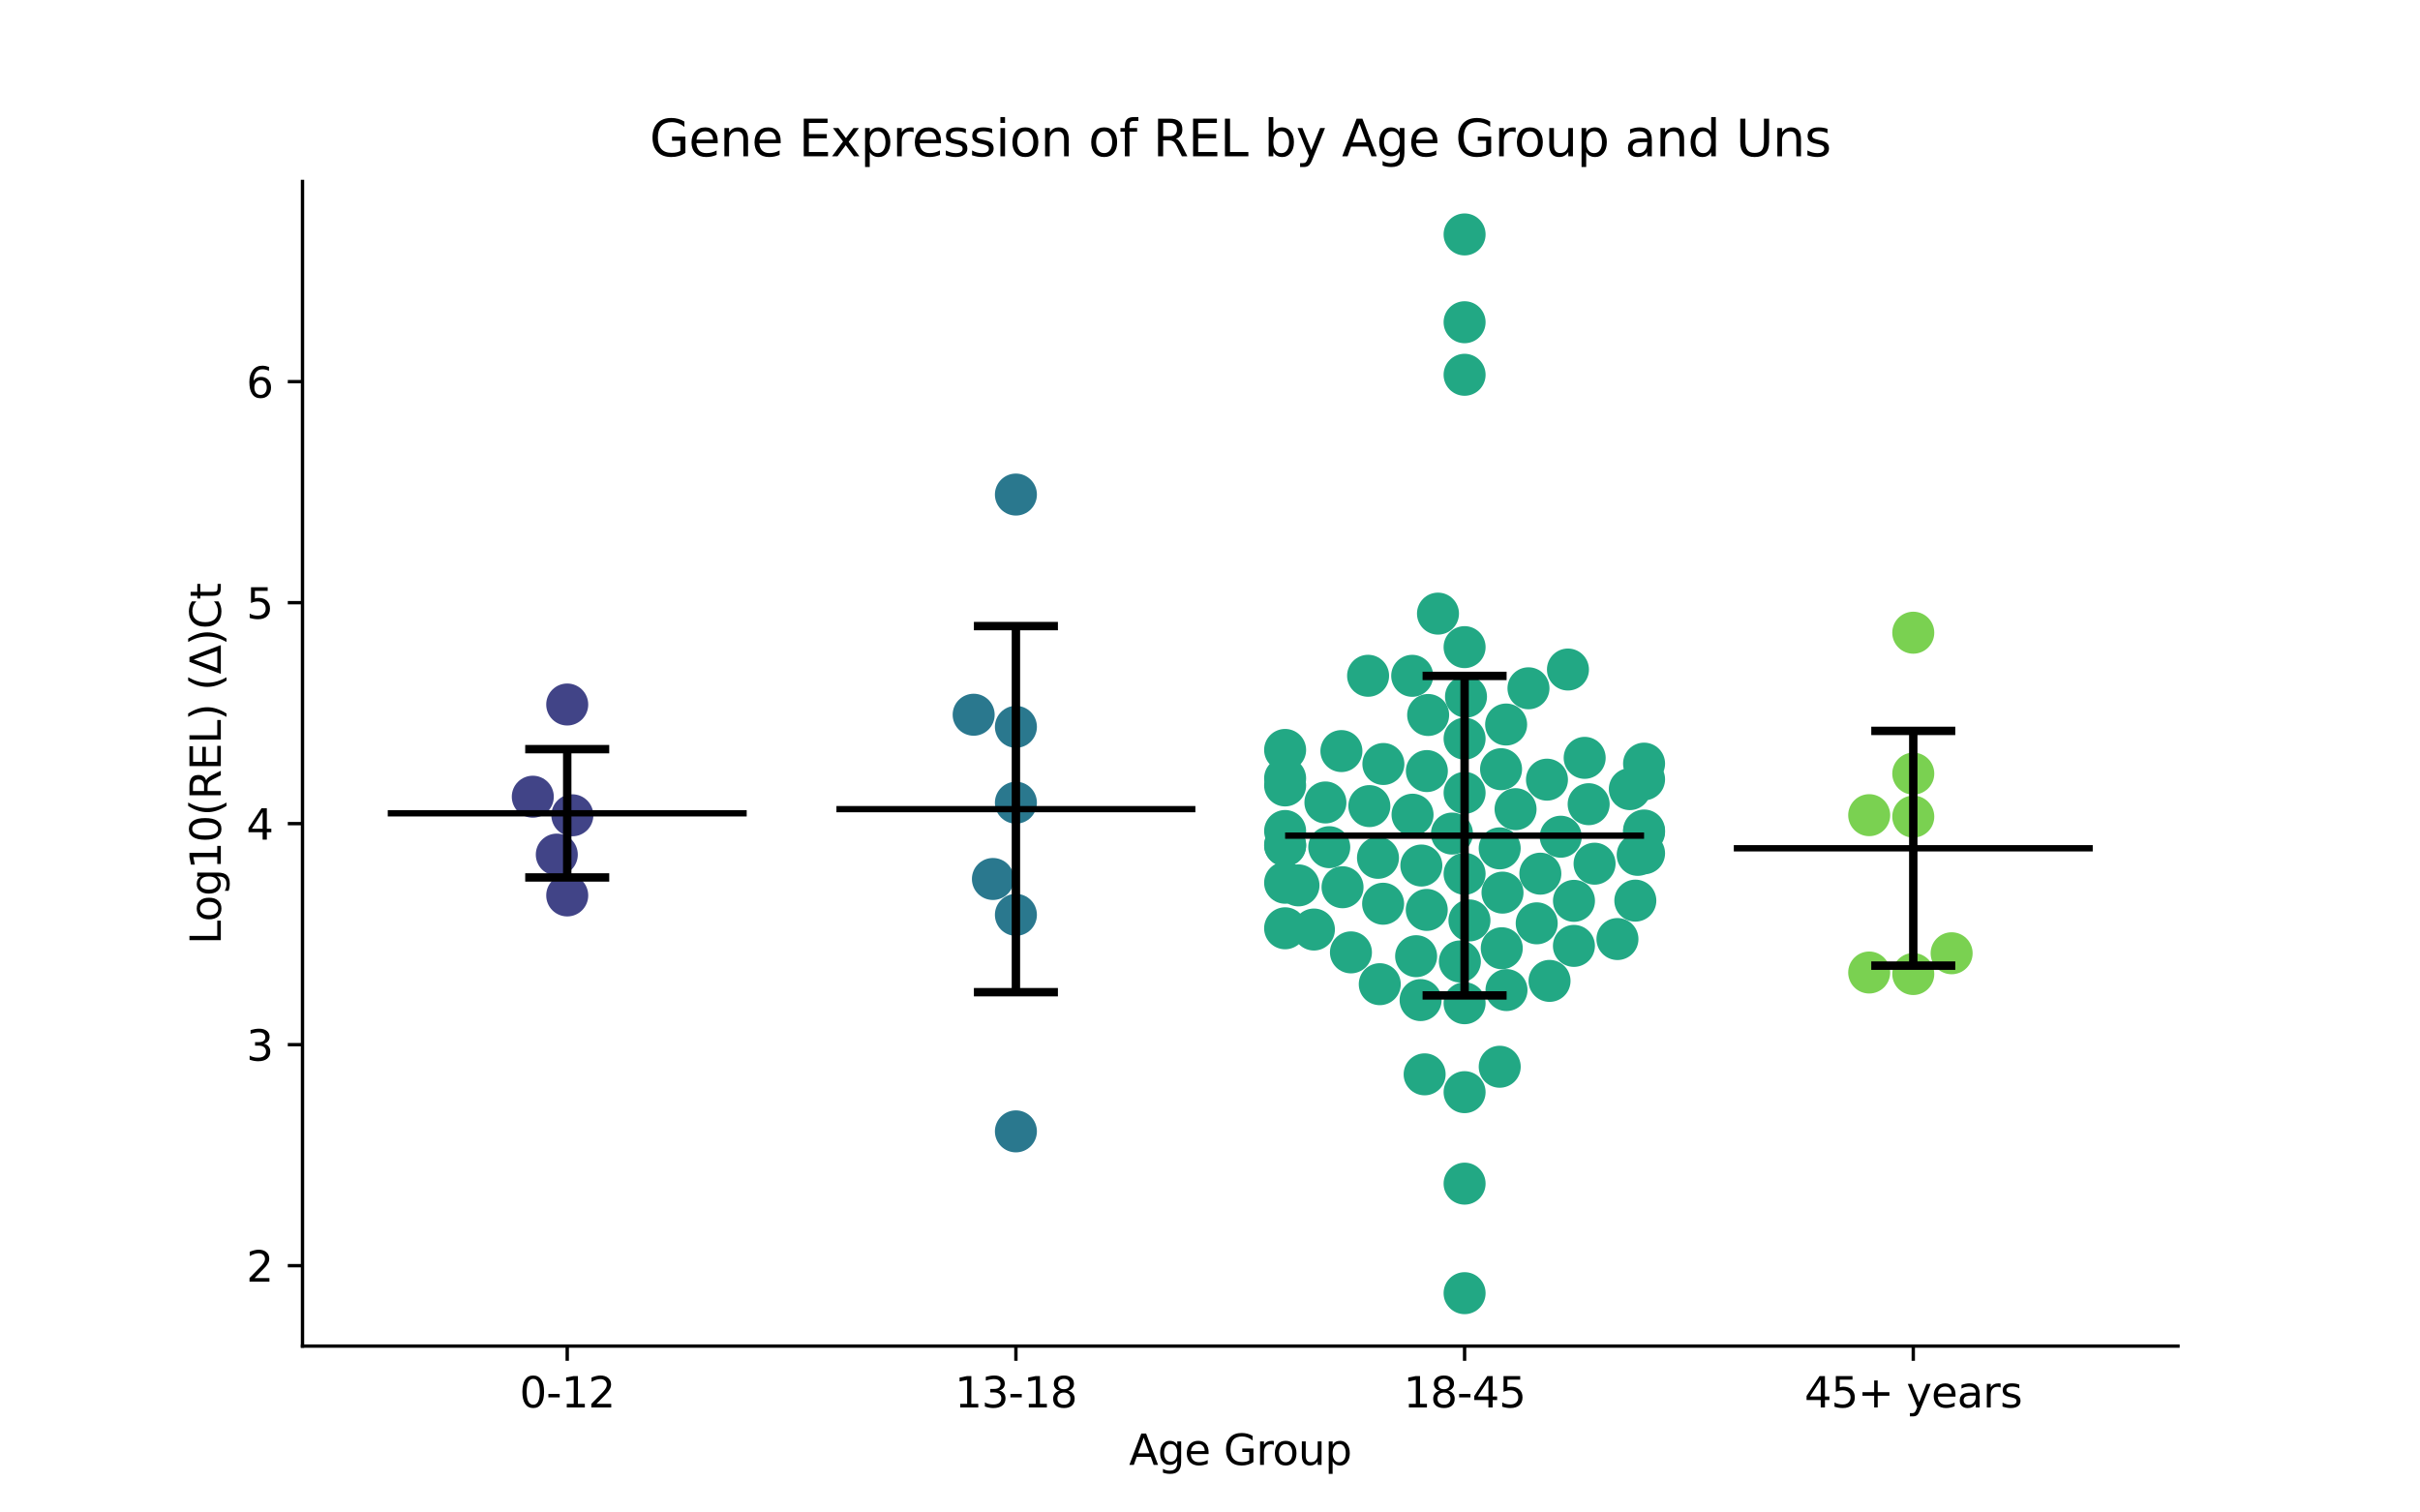 <?xml version="1.0" encoding="utf-8" standalone="no"?>
<!DOCTYPE svg PUBLIC "-//W3C//DTD SVG 1.1//EN"
  "http://www.w3.org/Graphics/SVG/1.1/DTD/svg11.dtd">
<svg xmlns:xlink="http://www.w3.org/1999/xlink" width="576pt" height="360pt" viewBox="0 0 576 360" xmlns="http://www.w3.org/2000/svg" version="1.1">
 <defs>
  <style type="text/css">*{stroke-linejoin: round; stroke-linecap: butt}</style>
 </defs>
 <g id="figure_1">
  <g id="patch_1">
   <path d="M 0 360 
L 576 360 
L 576 0 
L 0 0 
z
" style="fill: #ffffff"/>
  </g>
  <g id="axes_1">
   <g id="patch_2">
    <path d="M 72 320.4 
L 518.4 320.4 
L 518.4 43.2 
L 72 43.2 
z
" style="fill: #ffffff"/>
   </g>
   <g id="PathCollection_1">
    <defs>
     <path id="C0_0_f8292e065f" d="M 0 5 
C 1.326 5 2.598 4.473 3.536 3.536 
C 4.473 2.598 5 1.326 5 -0 
C 5 -1.326 4.473 -2.598 3.536 -3.536 
C 2.598 -4.473 1.326 -5 0 -5 
C -1.326 -5 -2.598 -4.473 -3.536 -3.536 
C -4.473 -2.598 -5 -1.326 -5 0 
C -5 1.326 -4.473 2.598 -3.536 3.536 
C -2.598 4.473 -1.326 5 0 5 
z
"/>
    </defs>
    <g clip-path="url(#p0cfc049cb6)">
     <use xlink:href="#C0_0_f8292e065f" x="136.231" y="194.057" style="fill: #414487"/>
    </g>
    <g clip-path="url(#p0cfc049cb6)">
     <use xlink:href="#C0_0_f8292e065f" x="126.814" y="189.633" style="fill: #414487"/>
    </g>
    <g clip-path="url(#p0cfc049cb6)">
     <use xlink:href="#C0_0_f8292e065f" x="135.009" y="213.131" style="fill: #414487"/>
    </g>
    <g clip-path="url(#p0cfc049cb6)">
     <use xlink:href="#C0_0_f8292e065f" x="132.527" y="203.414" style="fill: #414487"/>
    </g>
    <g clip-path="url(#p0cfc049cb6)">
     <use xlink:href="#C0_0_f8292e065f" x="135.009" y="167.687" style="fill: #414487"/>
    </g>
   </g>
   <g id="PathCollection_2">
    <defs>
     <path id="C1_0_25ddb7fd50" d="M 0 5 
C 1.326 5 2.598 4.473 3.536 3.536 
C 4.473 2.598 5 1.326 5 -0 
C 5 -1.326 4.473 -2.598 3.536 -3.536 
C 2.598 -4.473 1.326 -5 0 -5 
C -1.326 -5 -2.598 -4.473 -3.536 -3.536 
C -4.473 -2.598 -5 -1.326 -5 0 
C -5 1.326 -4.473 2.598 -3.536 3.536 
C -2.598 4.473 -1.326 5 0 5 
z
"/>
    </defs>
    <g clip-path="url(#p0cfc049cb6)">
     <use xlink:href="#C1_0_25ddb7fd50" x="241.803" y="269.289" style="fill: #2a788e"/>
    </g>
    <g clip-path="url(#p0cfc049cb6)">
     <use xlink:href="#C1_0_25ddb7fd50" x="241.803" y="117.716" style="fill: #2a788e"/>
    </g>
    <g clip-path="url(#p0cfc049cb6)">
     <use xlink:href="#C1_0_25ddb7fd50" x="241.803" y="217.751" style="fill: #2a788e"/>
    </g>
    <g clip-path="url(#p0cfc049cb6)">
     <use xlink:href="#C1_0_25ddb7fd50" x="231.748" y="170.121" style="fill: #2a788e"/>
    </g>
    <g clip-path="url(#p0cfc049cb6)">
     <use xlink:href="#C1_0_25ddb7fd50" x="241.803" y="173.001" style="fill: #2a788e"/>
    </g>
    <g clip-path="url(#p0cfc049cb6)">
     <use xlink:href="#C1_0_25ddb7fd50" x="241.803" y="191.058" style="fill: #2a788e"/>
    </g>
    <g clip-path="url(#p0cfc049cb6)">
     <use xlink:href="#C1_0_25ddb7fd50" x="236.331" y="209.216" style="fill: #2a788e"/>
    </g>
   </g>
   <g id="PathCollection_3">
    <defs>
     <path id="C2_0_03cdd74574" d="M 0 5 
C 1.326 5 2.598 4.473 3.536 3.536 
C 4.473 2.598 5 1.326 5 -0 
C 5 -1.326 4.473 -2.598 3.536 -3.536 
C 2.598 -4.473 1.326 -5 0 -5 
C -1.326 -5 -2.598 -4.473 -3.536 -3.536 
C -4.473 -2.598 -5 -1.326 -5 0 
C -5 1.326 -4.473 2.598 -3.536 3.536 
C -2.598 4.473 -1.326 5 0 5 
z
"/>
    </defs>
    <g clip-path="url(#p0cfc049cb6)">
     <use xlink:href="#C2_0_03cdd74574" x="348.597" y="307.8" style="fill: #22a884"/>
    </g>
    <g clip-path="url(#p0cfc049cb6)">
     <use xlink:href="#C2_0_03cdd74574" x="374.632" y="214.42" style="fill: #22a884"/>
    </g>
    <g clip-path="url(#p0cfc049cb6)">
     <use xlink:href="#C2_0_03cdd74574" x="357.623" y="212.461" style="fill: #22a884"/>
    </g>
    <g clip-path="url(#p0cfc049cb6)">
     <use xlink:href="#C2_0_03cdd74574" x="325.931" y="191.868" style="fill: #22a884"/>
    </g>
    <g clip-path="url(#p0cfc049cb6)">
     <use xlink:href="#C2_0_03cdd74574" x="305.879" y="220.95" style="fill: #22a884"/>
    </g>
    <g clip-path="url(#p0cfc049cb6)">
     <use xlink:href="#C2_0_03cdd74574" x="328.408" y="234.255" style="fill: #22a884"/>
    </g>
    <g clip-path="url(#p0cfc049cb6)">
     <use xlink:href="#C2_0_03cdd74574" x="384.98" y="223.512" style="fill: #22a884"/>
    </g>
    <g clip-path="url(#p0cfc049cb6)">
     <use xlink:href="#C2_0_03cdd74574" x="368.204" y="185.575" style="fill: #22a884"/>
    </g>
    <g clip-path="url(#p0cfc049cb6)">
     <use xlink:href="#C2_0_03cdd74574" x="348.931" y="165.82" style="fill: #22a884"/>
    </g>
    <g clip-path="url(#p0cfc049cb6)">
     <use xlink:href="#C2_0_03cdd74574" x="391.315" y="198.043" style="fill: #22a884"/>
    </g>
    <g clip-path="url(#p0cfc049cb6)">
     <use xlink:href="#C2_0_03cdd74574" x="349.755" y="219.083" style="fill: #22a884"/>
    </g>
    <g clip-path="url(#p0cfc049cb6)">
     <use xlink:href="#C2_0_03cdd74574" x="357.277" y="183.087" style="fill: #22a884"/>
    </g>
    <g clip-path="url(#p0cfc049cb6)">
     <use xlink:href="#C2_0_03cdd74574" x="378.126" y="191.413" style="fill: #22a884"/>
    </g>
    <g clip-path="url(#p0cfc049cb6)">
     <use xlink:href="#C2_0_03cdd74574" x="358.484" y="172.449" style="fill: #22a884"/>
    </g>
    <g clip-path="url(#p0cfc049cb6)">
     <use xlink:href="#C2_0_03cdd74574" x="348.597" y="55.8" style="fill: #22a884"/>
    </g>
    <g clip-path="url(#p0cfc049cb6)">
     <use xlink:href="#C2_0_03cdd74574" x="319.548" y="211.179" style="fill: #22a884"/>
    </g>
    <g clip-path="url(#p0cfc049cb6)">
     <use xlink:href="#C2_0_03cdd74574" x="348.597" y="281.729" style="fill: #22a884"/>
    </g>
    <g clip-path="url(#p0cfc049cb6)">
     <use xlink:href="#C2_0_03cdd74574" x="389.235" y="214.37" style="fill: #22a884"/>
    </g>
    <g clip-path="url(#p0cfc049cb6)">
     <use xlink:href="#C2_0_03cdd74574" x="319.277" y="178.771" style="fill: #22a884"/>
    </g>
    <g clip-path="url(#p0cfc049cb6)">
     <use xlink:href="#C2_0_03cdd74574" x="377.178" y="180.382" style="fill: #22a884"/>
    </g>
    <g clip-path="url(#p0cfc049cb6)">
     <use xlink:href="#C2_0_03cdd74574" x="356.95" y="201.927" style="fill: #22a884"/>
    </g>
    <g clip-path="url(#p0cfc049cb6)">
     <use xlink:href="#C2_0_03cdd74574" x="305.892" y="201.248" style="fill: #22a884"/>
    </g>
    <g clip-path="url(#p0cfc049cb6)">
     <use xlink:href="#C2_0_03cdd74574" x="389.799" y="203.474" style="fill: #22a884"/>
    </g>
    <g clip-path="url(#p0cfc049cb6)">
     <use xlink:href="#C2_0_03cdd74574" x="358.569" y="235.656" style="fill: #22a884"/>
    </g>
    <g clip-path="url(#p0cfc049cb6)">
     <use xlink:href="#C2_0_03cdd74574" x="339.089" y="255.714" style="fill: #22a884"/>
    </g>
    <g clip-path="url(#p0cfc049cb6)">
     <use xlink:href="#C2_0_03cdd74574" x="371.483" y="199.157" style="fill: #22a884"/>
    </g>
    <g clip-path="url(#p0cfc049cb6)">
     <use xlink:href="#C2_0_03cdd74574" x="360.729" y="192.597" style="fill: #22a884"/>
    </g>
    <g clip-path="url(#p0cfc049cb6)">
     <use xlink:href="#C2_0_03cdd74574" x="305.879" y="178.5" style="fill: #22a884"/>
    </g>
    <g clip-path="url(#p0cfc049cb6)">
     <use xlink:href="#C2_0_03cdd74574" x="348.597" y="76.699" style="fill: #22a884"/>
    </g>
    <g clip-path="url(#p0cfc049cb6)">
     <use xlink:href="#C2_0_03cdd74574" x="338.304" y="206.012" style="fill: #22a884"/>
    </g>
    <g clip-path="url(#p0cfc049cb6)">
     <use xlink:href="#C2_0_03cdd74574" x="348.597" y="259.956" style="fill: #22a884"/>
    </g>
    <g clip-path="url(#p0cfc049cb6)">
     <use xlink:href="#C2_0_03cdd74574" x="312.735" y="221.247" style="fill: #22a884"/>
    </g>
    <g clip-path="url(#p0cfc049cb6)">
     <use xlink:href="#C2_0_03cdd74574" x="348.597" y="89.205" style="fill: #22a884"/>
    </g>
    <g clip-path="url(#p0cfc049cb6)">
     <use xlink:href="#C2_0_03cdd74574" x="373.198" y="159.361" style="fill: #22a884"/>
    </g>
    <g clip-path="url(#p0cfc049cb6)">
     <use xlink:href="#C2_0_03cdd74574" x="329.204" y="215.107" style="fill: #22a884"/>
    </g>
    <g clip-path="url(#p0cfc049cb6)">
     <use xlink:href="#C2_0_03cdd74574" x="325.628" y="160.847" style="fill: #22a884"/>
    </g>
    <g clip-path="url(#p0cfc049cb6)">
     <use xlink:href="#C2_0_03cdd74574" x="379.534" y="205.576" style="fill: #22a884"/>
    </g>
    <g clip-path="url(#p0cfc049cb6)">
     <use xlink:href="#C2_0_03cdd74574" x="347.477" y="228.845" style="fill: #22a884"/>
    </g>
    <g clip-path="url(#p0cfc049cb6)">
     <use xlink:href="#C2_0_03cdd74574" x="387.928" y="187.828" style="fill: #22a884"/>
    </g>
    <g clip-path="url(#p0cfc049cb6)">
     <use xlink:href="#C2_0_03cdd74574" x="329.268" y="181.845" style="fill: #22a884"/>
    </g>
    <g clip-path="url(#p0cfc049cb6)">
     <use xlink:href="#C2_0_03cdd74574" x="357.445" y="225.701" style="fill: #22a884"/>
    </g>
    <g clip-path="url(#p0cfc049cb6)">
     <use xlink:href="#C2_0_03cdd74574" x="391.315" y="185.501" style="fill: #22a884"/>
    </g>
    <g clip-path="url(#p0cfc049cb6)">
     <use xlink:href="#C2_0_03cdd74574" x="348.597" y="154.03" style="fill: #22a884"/>
    </g>
    <g clip-path="url(#p0cfc049cb6)">
     <use xlink:href="#C2_0_03cdd74574" x="345.59" y="198.405" style="fill: #22a884"/>
    </g>
    <g clip-path="url(#p0cfc049cb6)">
     <use xlink:href="#C2_0_03cdd74574" x="337.06" y="227.593" style="fill: #22a884"/>
    </g>
    <g clip-path="url(#p0cfc049cb6)">
     <use xlink:href="#C2_0_03cdd74574" x="342.264" y="146.053" style="fill: #22a884"/>
    </g>
    <g clip-path="url(#p0cfc049cb6)">
     <use xlink:href="#C2_0_03cdd74574" x="339.923" y="170.181" style="fill: #22a884"/>
    </g>
    <g clip-path="url(#p0cfc049cb6)">
     <use xlink:href="#C2_0_03cdd74574" x="309.058" y="210.739" style="fill: #22a884"/>
    </g>
    <g clip-path="url(#p0cfc049cb6)">
     <use xlink:href="#C2_0_03cdd74574" x="321.546" y="226.686" style="fill: #22a884"/>
    </g>
    <g clip-path="url(#p0cfc049cb6)">
     <use xlink:href="#C2_0_03cdd74574" x="366.625" y="207.951" style="fill: #22a884"/>
    </g>
    <g clip-path="url(#p0cfc049cb6)">
     <use xlink:href="#C2_0_03cdd74574" x="363.803" y="163.827" style="fill: #22a884"/>
    </g>
    <g clip-path="url(#p0cfc049cb6)">
     <use xlink:href="#C2_0_03cdd74574" x="339.618" y="183.53" style="fill: #22a884"/>
    </g>
    <g clip-path="url(#p0cfc049cb6)">
     <use xlink:href="#C2_0_03cdd74574" x="336.209" y="193.914" style="fill: #22a884"/>
    </g>
    <g clip-path="url(#p0cfc049cb6)">
     <use xlink:href="#C2_0_03cdd74574" x="348.597" y="188.714" style="fill: #22a884"/>
    </g>
    <g clip-path="url(#p0cfc049cb6)">
     <use xlink:href="#C2_0_03cdd74574" x="348.597" y="175.815" style="fill: #22a884"/>
    </g>
    <g clip-path="url(#p0cfc049cb6)">
     <use xlink:href="#C2_0_03cdd74574" x="356.958" y="253.906" style="fill: #22a884"/>
    </g>
    <g clip-path="url(#p0cfc049cb6)">
     <use xlink:href="#C2_0_03cdd74574" x="305.879" y="210.111" style="fill: #22a884"/>
    </g>
    <g clip-path="url(#p0cfc049cb6)">
     <use xlink:href="#C2_0_03cdd74574" x="348.597" y="207.986" style="fill: #22a884"/>
    </g>
    <g clip-path="url(#p0cfc049cb6)">
     <use xlink:href="#C2_0_03cdd74574" x="391.315" y="181.761" style="fill: #22a884"/>
    </g>
    <g clip-path="url(#p0cfc049cb6)">
     <use xlink:href="#C2_0_03cdd74574" x="305.879" y="186.95" style="fill: #22a884"/>
    </g>
    <g clip-path="url(#p0cfc049cb6)">
     <use xlink:href="#C2_0_03cdd74574" x="305.879" y="185.26" style="fill: #22a884"/>
    </g>
    <g clip-path="url(#p0cfc049cb6)">
     <use xlink:href="#C2_0_03cdd74574" x="391.315" y="203.11" style="fill: #22a884"/>
    </g>
    <g clip-path="url(#p0cfc049cb6)">
     <use xlink:href="#C2_0_03cdd74574" x="391.315" y="197.675" style="fill: #22a884"/>
    </g>
    <g clip-path="url(#p0cfc049cb6)">
     <use xlink:href="#C2_0_03cdd74574" x="327.981" y="204.181" style="fill: #22a884"/>
    </g>
    <g clip-path="url(#p0cfc049cb6)">
     <use xlink:href="#C2_0_03cdd74574" x="339.59" y="216.577" style="fill: #22a884"/>
    </g>
    <g clip-path="url(#p0cfc049cb6)">
     <use xlink:href="#C2_0_03cdd74574" x="305.879" y="197.794" style="fill: #22a884"/>
    </g>
    <g clip-path="url(#p0cfc049cb6)">
     <use xlink:href="#C2_0_03cdd74574" x="336.128" y="160.857" style="fill: #22a884"/>
    </g>
    <g clip-path="url(#p0cfc049cb6)">
     <use xlink:href="#C2_0_03cdd74574" x="365.762" y="219.77" style="fill: #22a884"/>
    </g>
    <g clip-path="url(#p0cfc049cb6)">
     <use xlink:href="#C2_0_03cdd74574" x="315.47" y="191.002" style="fill: #22a884"/>
    </g>
    <g clip-path="url(#p0cfc049cb6)">
     <use xlink:href="#C2_0_03cdd74574" x="338.126" y="238.042" style="fill: #22a884"/>
    </g>
    <g clip-path="url(#p0cfc049cb6)">
     <use xlink:href="#C2_0_03cdd74574" x="316.384" y="201.644" style="fill: #22a884"/>
    </g>
    <g clip-path="url(#p0cfc049cb6)">
     <use xlink:href="#C2_0_03cdd74574" x="305.879" y="201.153" style="fill: #22a884"/>
    </g>
    <g clip-path="url(#p0cfc049cb6)">
     <use xlink:href="#C2_0_03cdd74574" x="374.62" y="225.14" style="fill: #22a884"/>
    </g>
    <g clip-path="url(#p0cfc049cb6)">
     <use xlink:href="#C2_0_03cdd74574" x="348.597" y="238.788" style="fill: #22a884"/>
    </g>
    <g clip-path="url(#p0cfc049cb6)">
     <use xlink:href="#C2_0_03cdd74574" x="368.816" y="233.473" style="fill: #22a884"/>
    </g>
   </g>
   <g id="PathCollection_4">
    <defs>
     <path id="C3_0_c5fa435514" d="M 0 5 
C 1.326 5 2.598 4.473 3.536 3.536 
C 4.473 2.598 5 1.326 5 -0 
C 5 -1.326 4.473 -2.598 3.536 -3.536 
C 2.598 -4.473 1.326 -5 0 -5 
C -1.326 -5 -2.598 -4.473 -3.536 -3.536 
C -4.473 -2.598 -5 -1.326 -5 0 
C -5 1.326 -4.473 2.598 -3.536 3.536 
C -2.598 4.473 -1.326 5 0 5 
z
"/>
    </defs>
    <g clip-path="url(#p0cfc049cb6)">
     <use xlink:href="#C3_0_c5fa435514" x="455.391" y="184.137" style="fill: #7ad151"/>
    </g>
    <g clip-path="url(#p0cfc049cb6)">
     <use xlink:href="#C3_0_c5fa435514" x="444.898" y="194.027" style="fill: #7ad151"/>
    </g>
    <g clip-path="url(#p0cfc049cb6)">
     <use xlink:href="#C3_0_c5fa435514" x="464.519" y="226.895" style="fill: #7ad151"/>
    </g>
    <g clip-path="url(#p0cfc049cb6)">
     <use xlink:href="#C3_0_c5fa435514" x="455.391" y="231.838" style="fill: #7ad151"/>
    </g>
    <g clip-path="url(#p0cfc049cb6)">
     <use xlink:href="#C3_0_c5fa435514" x="455.391" y="194.371" style="fill: #7ad151"/>
    </g>
    <g clip-path="url(#p0cfc049cb6)">
     <use xlink:href="#C3_0_c5fa435514" x="444.898" y="231.478" style="fill: #7ad151"/>
    </g>
    <g clip-path="url(#p0cfc049cb6)">
     <use xlink:href="#C3_0_c5fa435514" x="455.391" y="150.596" style="fill: #7ad151"/>
    </g>
   </g>
   <g id="matplotlib.axis_1">
    <g id="xtick_1">
     <g id="line2d_1">
      <defs>
       <path id="m18ef297897" d="M 0 0 
L 0 3.5 
" style="stroke: #000000; stroke-width: 0.8"/>
      </defs>
      <g>
       <use xlink:href="#m18ef297897" x="135.009" y="320.4" style="stroke: #000000; stroke-width: 0.8"/>
      </g>
     </g>
     <g id="text_1">
      <!-- 0-12 -->
      <g transform="translate(123.661 334.998) scale(0.1 -0.1)">
       <defs>
        <path id="DejaVuSans-30" d="M 2034 4250 
Q 1547 4250 1301 3770 
Q 1056 3291 1056 2328 
Q 1056 1369 1301 889 
Q 1547 409 2034 409 
Q 2525 409 2770 889 
Q 3016 1369 3016 2328 
Q 3016 3291 2770 3770 
Q 2525 4250 2034 4250 
z
M 2034 4750 
Q 2819 4750 3233 4129 
Q 3647 3509 3647 2328 
Q 3647 1150 3233 529 
Q 2819 -91 2034 -91 
Q 1250 -91 836 529 
Q 422 1150 422 2328 
Q 422 3509 836 4129 
Q 1250 4750 2034 4750 
z
" transform="scale(0.016)"/>
        <path id="DejaVuSans-2d" d="M 313 2009 
L 1997 2009 
L 1997 1497 
L 313 1497 
L 313 2009 
z
" transform="scale(0.016)"/>
        <path id="DejaVuSans-31" d="M 794 531 
L 1825 531 
L 1825 4091 
L 703 3866 
L 703 4441 
L 1819 4666 
L 2450 4666 
L 2450 531 
L 3481 531 
L 3481 0 
L 794 0 
L 794 531 
z
" transform="scale(0.016)"/>
        <path id="DejaVuSans-32" d="M 1228 531 
L 3431 531 
L 3431 0 
L 469 0 
L 469 531 
Q 828 903 1448 1529 
Q 2069 2156 2228 2338 
Q 2531 2678 2651 2914 
Q 2772 3150 2772 3378 
Q 2772 3750 2511 3984 
Q 2250 4219 1831 4219 
Q 1534 4219 1204 4116 
Q 875 4013 500 3803 
L 500 4441 
Q 881 4594 1212 4672 
Q 1544 4750 1819 4750 
Q 2544 4750 2975 4387 
Q 3406 4025 3406 3419 
Q 3406 3131 3298 2873 
Q 3191 2616 2906 2266 
Q 2828 2175 2409 1742 
Q 1991 1309 1228 531 
z
" transform="scale(0.016)"/>
       </defs>
       <use xlink:href="#DejaVuSans-30"/>
       <use xlink:href="#DejaVuSans-2d" x="63.623"/>
       <use xlink:href="#DejaVuSans-31" x="99.707"/>
       <use xlink:href="#DejaVuSans-32" x="163.33"/>
      </g>
     </g>
    </g>
    <g id="xtick_2">
     <g id="line2d_2">
      <g>
       <use xlink:href="#m18ef297897" x="241.803" y="320.4" style="stroke: #000000; stroke-width: 0.8"/>
      </g>
     </g>
     <g id="text_2">
      <!-- 13-18 -->
      <g transform="translate(227.274 334.998) scale(0.1 -0.1)">
       <defs>
        <path id="DejaVuSans-33" d="M 2597 2516 
Q 3050 2419 3304 2112 
Q 3559 1806 3559 1356 
Q 3559 666 3084 287 
Q 2609 -91 1734 -91 
Q 1441 -91 1130 -33 
Q 819 25 488 141 
L 488 750 
Q 750 597 1062 519 
Q 1375 441 1716 441 
Q 2309 441 2620 675 
Q 2931 909 2931 1356 
Q 2931 1769 2642 2001 
Q 2353 2234 1838 2234 
L 1294 2234 
L 1294 2753 
L 1863 2753 
Q 2328 2753 2575 2939 
Q 2822 3125 2822 3475 
Q 2822 3834 2567 4026 
Q 2313 4219 1838 4219 
Q 1578 4219 1281 4162 
Q 984 4106 628 3988 
L 628 4550 
Q 988 4650 1302 4700 
Q 1616 4750 1894 4750 
Q 2613 4750 3031 4423 
Q 3450 4097 3450 3541 
Q 3450 3153 3228 2886 
Q 3006 2619 2597 2516 
z
" transform="scale(0.016)"/>
        <path id="DejaVuSans-38" d="M 2034 2216 
Q 1584 2216 1326 1975 
Q 1069 1734 1069 1313 
Q 1069 891 1326 650 
Q 1584 409 2034 409 
Q 2484 409 2743 651 
Q 3003 894 3003 1313 
Q 3003 1734 2745 1975 
Q 2488 2216 2034 2216 
z
M 1403 2484 
Q 997 2584 770 2862 
Q 544 3141 544 3541 
Q 544 4100 942 4425 
Q 1341 4750 2034 4750 
Q 2731 4750 3128 4425 
Q 3525 4100 3525 3541 
Q 3525 3141 3298 2862 
Q 3072 2584 2669 2484 
Q 3125 2378 3379 2068 
Q 3634 1759 3634 1313 
Q 3634 634 3220 271 
Q 2806 -91 2034 -91 
Q 1263 -91 848 271 
Q 434 634 434 1313 
Q 434 1759 690 2068 
Q 947 2378 1403 2484 
z
M 1172 3481 
Q 1172 3119 1398 2916 
Q 1625 2713 2034 2713 
Q 2441 2713 2670 2916 
Q 2900 3119 2900 3481 
Q 2900 3844 2670 4047 
Q 2441 4250 2034 4250 
Q 1625 4250 1398 4047 
Q 1172 3844 1172 3481 
z
" transform="scale(0.016)"/>
       </defs>
       <use xlink:href="#DejaVuSans-31"/>
       <use xlink:href="#DejaVuSans-33" x="63.623"/>
       <use xlink:href="#DejaVuSans-2d" x="127.246"/>
       <use xlink:href="#DejaVuSans-31" x="163.33"/>
       <use xlink:href="#DejaVuSans-38" x="226.953"/>
      </g>
     </g>
    </g>
    <g id="xtick_3">
     <g id="line2d_3">
      <g>
       <use xlink:href="#m18ef297897" x="348.597" y="320.4" style="stroke: #000000; stroke-width: 0.8"/>
      </g>
     </g>
     <g id="text_3">
      <!-- 18-45 -->
      <g transform="translate(334.068 334.998) scale(0.1 -0.1)">
       <defs>
        <path id="DejaVuSans-34" d="M 2419 4116 
L 825 1625 
L 2419 1625 
L 2419 4116 
z
M 2253 4666 
L 3047 4666 
L 3047 1625 
L 3713 1625 
L 3713 1100 
L 3047 1100 
L 3047 0 
L 2419 0 
L 2419 1100 
L 313 1100 
L 313 1709 
L 2253 4666 
z
" transform="scale(0.016)"/>
        <path id="DejaVuSans-35" d="M 691 4666 
L 3169 4666 
L 3169 4134 
L 1269 4134 
L 1269 2991 
Q 1406 3038 1543 3061 
Q 1681 3084 1819 3084 
Q 2600 3084 3056 2656 
Q 3513 2228 3513 1497 
Q 3513 744 3044 326 
Q 2575 -91 1722 -91 
Q 1428 -91 1123 -41 
Q 819 9 494 109 
L 494 744 
Q 775 591 1075 516 
Q 1375 441 1709 441 
Q 2250 441 2565 725 
Q 2881 1009 2881 1497 
Q 2881 1984 2565 2268 
Q 2250 2553 1709 2553 
Q 1456 2553 1204 2497 
Q 953 2441 691 2322 
L 691 4666 
z
" transform="scale(0.016)"/>
       </defs>
       <use xlink:href="#DejaVuSans-31"/>
       <use xlink:href="#DejaVuSans-38" x="63.623"/>
       <use xlink:href="#DejaVuSans-2d" x="127.246"/>
       <use xlink:href="#DejaVuSans-34" x="163.33"/>
       <use xlink:href="#DejaVuSans-35" x="226.953"/>
      </g>
     </g>
    </g>
    <g id="xtick_4">
     <g id="line2d_4">
      <g>
       <use xlink:href="#m18ef297897" x="455.391" y="320.4" style="stroke: #000000; stroke-width: 0.8"/>
      </g>
     </g>
     <g id="text_4">
      <!-- 45+ years -->
      <g transform="translate(429.49 334.998) scale(0.1 -0.1)">
       <defs>
        <path id="DejaVuSans-2b" d="M 2944 4013 
L 2944 2272 
L 4684 2272 
L 4684 1741 
L 2944 1741 
L 2944 0 
L 2419 0 
L 2419 1741 
L 678 1741 
L 678 2272 
L 2419 2272 
L 2419 4013 
L 2944 4013 
z
" transform="scale(0.016)"/>
        <path id="DejaVuSans-20" transform="scale(0.016)"/>
        <path id="DejaVuSans-79" d="M 2059 -325 
Q 1816 -950 1584 -1140 
Q 1353 -1331 966 -1331 
L 506 -1331 
L 506 -850 
L 844 -850 
Q 1081 -850 1212 -737 
Q 1344 -625 1503 -206 
L 1606 56 
L 191 3500 
L 800 3500 
L 1894 763 
L 2988 3500 
L 3597 3500 
L 2059 -325 
z
" transform="scale(0.016)"/>
        <path id="DejaVuSans-65" d="M 3597 1894 
L 3597 1613 
L 953 1613 
Q 991 1019 1311 708 
Q 1631 397 2203 397 
Q 2534 397 2845 478 
Q 3156 559 3463 722 
L 3463 178 
Q 3153 47 2828 -22 
Q 2503 -91 2169 -91 
Q 1331 -91 842 396 
Q 353 884 353 1716 
Q 353 2575 817 3079 
Q 1281 3584 2069 3584 
Q 2775 3584 3186 3129 
Q 3597 2675 3597 1894 
z
M 3022 2063 
Q 3016 2534 2758 2815 
Q 2500 3097 2075 3097 
Q 1594 3097 1305 2825 
Q 1016 2553 972 2059 
L 3022 2063 
z
" transform="scale(0.016)"/>
        <path id="DejaVuSans-61" d="M 2194 1759 
Q 1497 1759 1228 1600 
Q 959 1441 959 1056 
Q 959 750 1161 570 
Q 1363 391 1709 391 
Q 2188 391 2477 730 
Q 2766 1069 2766 1631 
L 2766 1759 
L 2194 1759 
z
M 3341 1997 
L 3341 0 
L 2766 0 
L 2766 531 
Q 2569 213 2275 61 
Q 1981 -91 1556 -91 
Q 1019 -91 701 211 
Q 384 513 384 1019 
Q 384 1609 779 1909 
Q 1175 2209 1959 2209 
L 2766 2209 
L 2766 2266 
Q 2766 2663 2505 2880 
Q 2244 3097 1772 3097 
Q 1472 3097 1187 3025 
Q 903 2953 641 2809 
L 641 3341 
Q 956 3463 1253 3523 
Q 1550 3584 1831 3584 
Q 2591 3584 2966 3190 
Q 3341 2797 3341 1997 
z
" transform="scale(0.016)"/>
        <path id="DejaVuSans-72" d="M 2631 2963 
Q 2534 3019 2420 3045 
Q 2306 3072 2169 3072 
Q 1681 3072 1420 2755 
Q 1159 2438 1159 1844 
L 1159 0 
L 581 0 
L 581 3500 
L 1159 3500 
L 1159 2956 
Q 1341 3275 1631 3429 
Q 1922 3584 2338 3584 
Q 2397 3584 2469 3576 
Q 2541 3569 2628 3553 
L 2631 2963 
z
" transform="scale(0.016)"/>
        <path id="DejaVuSans-73" d="M 2834 3397 
L 2834 2853 
Q 2591 2978 2328 3040 
Q 2066 3103 1784 3103 
Q 1356 3103 1142 2972 
Q 928 2841 928 2578 
Q 928 2378 1081 2264 
Q 1234 2150 1697 2047 
L 1894 2003 
Q 2506 1872 2764 1633 
Q 3022 1394 3022 966 
Q 3022 478 2636 193 
Q 2250 -91 1575 -91 
Q 1294 -91 989 -36 
Q 684 19 347 128 
L 347 722 
Q 666 556 975 473 
Q 1284 391 1588 391 
Q 1994 391 2212 530 
Q 2431 669 2431 922 
Q 2431 1156 2273 1281 
Q 2116 1406 1581 1522 
L 1381 1569 
Q 847 1681 609 1914 
Q 372 2147 372 2553 
Q 372 3047 722 3315 
Q 1072 3584 1716 3584 
Q 2034 3584 2315 3537 
Q 2597 3491 2834 3397 
z
" transform="scale(0.016)"/>
       </defs>
       <use xlink:href="#DejaVuSans-34"/>
       <use xlink:href="#DejaVuSans-35" x="63.623"/>
       <use xlink:href="#DejaVuSans-2b" x="127.246"/>
       <use xlink:href="#DejaVuSans-20" x="211.035"/>
       <use xlink:href="#DejaVuSans-79" x="242.822"/>
       <use xlink:href="#DejaVuSans-65" x="302.002"/>
       <use xlink:href="#DejaVuSans-61" x="363.525"/>
       <use xlink:href="#DejaVuSans-72" x="424.805"/>
       <use xlink:href="#DejaVuSans-73" x="465.918"/>
      </g>
     </g>
    </g>
    <g id="text_5">
     <!-- Age Group -->
     <g transform="translate(268.72 348.677) scale(0.1 -0.1)">
      <defs>
       <path id="DejaVuSans-41" d="M 2188 4044 
L 1331 1722 
L 3047 1722 
L 2188 4044 
z
M 1831 4666 
L 2547 4666 
L 4325 0 
L 3669 0 
L 3244 1197 
L 1141 1197 
L 716 0 
L 50 0 
L 1831 4666 
z
" transform="scale(0.016)"/>
       <path id="DejaVuSans-67" d="M 2906 1791 
Q 2906 2416 2648 2759 
Q 2391 3103 1925 3103 
Q 1463 3103 1205 2759 
Q 947 2416 947 1791 
Q 947 1169 1205 825 
Q 1463 481 1925 481 
Q 2391 481 2648 825 
Q 2906 1169 2906 1791 
z
M 3481 434 
Q 3481 -459 3084 -895 
Q 2688 -1331 1869 -1331 
Q 1566 -1331 1297 -1286 
Q 1028 -1241 775 -1147 
L 775 -588 
Q 1028 -725 1275 -790 
Q 1522 -856 1778 -856 
Q 2344 -856 2625 -561 
Q 2906 -266 2906 331 
L 2906 616 
Q 2728 306 2450 153 
Q 2172 0 1784 0 
Q 1141 0 747 490 
Q 353 981 353 1791 
Q 353 2603 747 3093 
Q 1141 3584 1784 3584 
Q 2172 3584 2450 3431 
Q 2728 3278 2906 2969 
L 2906 3500 
L 3481 3500 
L 3481 434 
z
" transform="scale(0.016)"/>
       <path id="DejaVuSans-47" d="M 3809 666 
L 3809 1919 
L 2778 1919 
L 2778 2438 
L 4434 2438 
L 4434 434 
Q 4069 175 3628 42 
Q 3188 -91 2688 -91 
Q 1594 -91 976 548 
Q 359 1188 359 2328 
Q 359 3472 976 4111 
Q 1594 4750 2688 4750 
Q 3144 4750 3555 4637 
Q 3966 4525 4313 4306 
L 4313 3634 
Q 3963 3931 3569 4081 
Q 3175 4231 2741 4231 
Q 1884 4231 1454 3753 
Q 1025 3275 1025 2328 
Q 1025 1384 1454 906 
Q 1884 428 2741 428 
Q 3075 428 3337 486 
Q 3600 544 3809 666 
z
" transform="scale(0.016)"/>
       <path id="DejaVuSans-6f" d="M 1959 3097 
Q 1497 3097 1228 2736 
Q 959 2375 959 1747 
Q 959 1119 1226 758 
Q 1494 397 1959 397 
Q 2419 397 2687 759 
Q 2956 1122 2956 1747 
Q 2956 2369 2687 2733 
Q 2419 3097 1959 3097 
z
M 1959 3584 
Q 2709 3584 3137 3096 
Q 3566 2609 3566 1747 
Q 3566 888 3137 398 
Q 2709 -91 1959 -91 
Q 1206 -91 779 398 
Q 353 888 353 1747 
Q 353 2609 779 3096 
Q 1206 3584 1959 3584 
z
" transform="scale(0.016)"/>
       <path id="DejaVuSans-75" d="M 544 1381 
L 544 3500 
L 1119 3500 
L 1119 1403 
Q 1119 906 1312 657 
Q 1506 409 1894 409 
Q 2359 409 2629 706 
Q 2900 1003 2900 1516 
L 2900 3500 
L 3475 3500 
L 3475 0 
L 2900 0 
L 2900 538 
Q 2691 219 2414 64 
Q 2138 -91 1772 -91 
Q 1169 -91 856 284 
Q 544 659 544 1381 
z
M 1991 3584 
L 1991 3584 
z
" transform="scale(0.016)"/>
       <path id="DejaVuSans-70" d="M 1159 525 
L 1159 -1331 
L 581 -1331 
L 581 3500 
L 1159 3500 
L 1159 2969 
Q 1341 3281 1617 3432 
Q 1894 3584 2278 3584 
Q 2916 3584 3314 3078 
Q 3713 2572 3713 1747 
Q 3713 922 3314 415 
Q 2916 -91 2278 -91 
Q 1894 -91 1617 61 
Q 1341 213 1159 525 
z
M 3116 1747 
Q 3116 2381 2855 2742 
Q 2594 3103 2138 3103 
Q 1681 3103 1420 2742 
Q 1159 2381 1159 1747 
Q 1159 1113 1420 752 
Q 1681 391 2138 391 
Q 2594 391 2855 752 
Q 3116 1113 3116 1747 
z
" transform="scale(0.016)"/>
      </defs>
      <use xlink:href="#DejaVuSans-41"/>
      <use xlink:href="#DejaVuSans-67" x="68.408"/>
      <use xlink:href="#DejaVuSans-65" x="131.885"/>
      <use xlink:href="#DejaVuSans-20" x="193.408"/>
      <use xlink:href="#DejaVuSans-47" x="225.195"/>
      <use xlink:href="#DejaVuSans-72" x="302.686"/>
      <use xlink:href="#DejaVuSans-6f" x="341.549"/>
      <use xlink:href="#DejaVuSans-75" x="402.73"/>
      <use xlink:href="#DejaVuSans-70" x="466.109"/>
     </g>
    </g>
   </g>
   <g id="matplotlib.axis_2">
    <g id="ytick_1">
     <g id="line2d_5">
      <defs>
       <path id="m5fb6e4da95" d="M 0 0 
L -3.5 0 
" style="stroke: #000000; stroke-width: 0.8"/>
      </defs>
      <g>
       <use xlink:href="#m5fb6e4da95" x="72" y="301.25" style="stroke: #000000; stroke-width: 0.8"/>
      </g>
     </g>
     <g id="text_6">
      <!-- 2 -->
      <g transform="translate(58.638 305.049) scale(0.1 -0.1)">
       <use xlink:href="#DejaVuSans-32"/>
      </g>
     </g>
    </g>
    <g id="ytick_2">
     <g id="line2d_6">
      <g>
       <use xlink:href="#m5fb6e4da95" x="72" y="248.649" style="stroke: #000000; stroke-width: 0.8"/>
      </g>
     </g>
     <g id="text_7">
      <!-- 3 -->
      <g transform="translate(58.638 252.448) scale(0.1 -0.1)">
       <use xlink:href="#DejaVuSans-33"/>
      </g>
     </g>
    </g>
    <g id="ytick_3">
     <g id="line2d_7">
      <g>
       <use xlink:href="#m5fb6e4da95" x="72" y="196.047" style="stroke: #000000; stroke-width: 0.8"/>
      </g>
     </g>
     <g id="text_8">
      <!-- 4 -->
      <g transform="translate(58.638 199.846) scale(0.1 -0.1)">
       <use xlink:href="#DejaVuSans-34"/>
      </g>
     </g>
    </g>
    <g id="ytick_4">
     <g id="line2d_8">
      <g>
       <use xlink:href="#m5fb6e4da95" x="72" y="143.446" style="stroke: #000000; stroke-width: 0.8"/>
      </g>
     </g>
     <g id="text_9">
      <!-- 5 -->
      <g transform="translate(58.638 147.245) scale(0.1 -0.1)">
       <use xlink:href="#DejaVuSans-35"/>
      </g>
     </g>
    </g>
    <g id="ytick_5">
     <g id="line2d_9">
      <g>
       <use xlink:href="#m5fb6e4da95" x="72" y="90.844" style="stroke: #000000; stroke-width: 0.8"/>
      </g>
     </g>
     <g id="text_10">
      <!-- 6 -->
      <g transform="translate(58.638 94.644) scale(0.1 -0.1)">
       <defs>
        <path id="DejaVuSans-36" d="M 2113 2584 
Q 1688 2584 1439 2293 
Q 1191 2003 1191 1497 
Q 1191 994 1439 701 
Q 1688 409 2113 409 
Q 2538 409 2786 701 
Q 3034 994 3034 1497 
Q 3034 2003 2786 2293 
Q 2538 2584 2113 2584 
z
M 3366 4563 
L 3366 3988 
Q 3128 4100 2886 4159 
Q 2644 4219 2406 4219 
Q 1781 4219 1451 3797 
Q 1122 3375 1075 2522 
Q 1259 2794 1537 2939 
Q 1816 3084 2150 3084 
Q 2853 3084 3261 2657 
Q 3669 2231 3669 1497 
Q 3669 778 3244 343 
Q 2819 -91 2113 -91 
Q 1303 -91 875 529 
Q 447 1150 447 2328 
Q 447 3434 972 4092 
Q 1497 4750 2381 4750 
Q 2619 4750 2861 4703 
Q 3103 4656 3366 4563 
z
" transform="scale(0.016)"/>
       </defs>
       <use xlink:href="#DejaVuSans-36"/>
      </g>
     </g>
    </g>
    <g id="text_11">
     <!-- Log10(REL) (Δ)Ct -->
     <g transform="translate(52.558 224.778) rotate(-90) scale(0.1 -0.1)">
      <defs>
       <path id="DejaVuSans-4c" d="M 628 4666 
L 1259 4666 
L 1259 531 
L 3531 531 
L 3531 0 
L 628 0 
L 628 4666 
z
" transform="scale(0.016)"/>
       <path id="DejaVuSans-28" d="M 1984 4856 
Q 1566 4138 1362 3434 
Q 1159 2731 1159 2009 
Q 1159 1288 1364 580 
Q 1569 -128 1984 -844 
L 1484 -844 
Q 1016 -109 783 600 
Q 550 1309 550 2009 
Q 550 2706 781 3412 
Q 1013 4119 1484 4856 
L 1984 4856 
z
" transform="scale(0.016)"/>
       <path id="DejaVuSans-52" d="M 2841 2188 
Q 3044 2119 3236 1894 
Q 3428 1669 3622 1275 
L 4263 0 
L 3584 0 
L 2988 1197 
Q 2756 1666 2539 1819 
Q 2322 1972 1947 1972 
L 1259 1972 
L 1259 0 
L 628 0 
L 628 4666 
L 2053 4666 
Q 2853 4666 3247 4331 
Q 3641 3997 3641 3322 
Q 3641 2881 3436 2590 
Q 3231 2300 2841 2188 
z
M 1259 4147 
L 1259 2491 
L 2053 2491 
Q 2509 2491 2742 2702 
Q 2975 2913 2975 3322 
Q 2975 3731 2742 3939 
Q 2509 4147 2053 4147 
L 1259 4147 
z
" transform="scale(0.016)"/>
       <path id="DejaVuSans-45" d="M 628 4666 
L 3578 4666 
L 3578 4134 
L 1259 4134 
L 1259 2753 
L 3481 2753 
L 3481 2222 
L 1259 2222 
L 1259 531 
L 3634 531 
L 3634 0 
L 628 0 
L 628 4666 
z
" transform="scale(0.016)"/>
       <path id="DejaVuSans-29" d="M 513 4856 
L 1013 4856 
Q 1481 4119 1714 3412 
Q 1947 2706 1947 2009 
Q 1947 1309 1714 600 
Q 1481 -109 1013 -844 
L 513 -844 
Q 928 -128 1133 580 
Q 1338 1288 1338 2009 
Q 1338 2731 1133 3434 
Q 928 4138 513 4856 
z
" transform="scale(0.016)"/>
       <path id="DejaVuSans-394" d="M 2188 4044 
L 906 525 
L 3472 525 
L 2188 4044 
z
M 50 0 
L 1831 4666 
L 2547 4666 
L 4325 0 
L 50 0 
z
" transform="scale(0.016)"/>
       <path id="DejaVuSans-43" d="M 4122 4306 
L 4122 3641 
Q 3803 3938 3442 4084 
Q 3081 4231 2675 4231 
Q 1875 4231 1450 3742 
Q 1025 3253 1025 2328 
Q 1025 1406 1450 917 
Q 1875 428 2675 428 
Q 3081 428 3442 575 
Q 3803 722 4122 1019 
L 4122 359 
Q 3791 134 3420 21 
Q 3050 -91 2638 -91 
Q 1578 -91 968 557 
Q 359 1206 359 2328 
Q 359 3453 968 4101 
Q 1578 4750 2638 4750 
Q 3056 4750 3426 4639 
Q 3797 4528 4122 4306 
z
" transform="scale(0.016)"/>
       <path id="DejaVuSans-74" d="M 1172 4494 
L 1172 3500 
L 2356 3500 
L 2356 3053 
L 1172 3053 
L 1172 1153 
Q 1172 725 1289 603 
Q 1406 481 1766 481 
L 2356 481 
L 2356 0 
L 1766 0 
Q 1100 0 847 248 
Q 594 497 594 1153 
L 594 3053 
L 172 3053 
L 172 3500 
L 594 3500 
L 594 4494 
L 1172 4494 
z
" transform="scale(0.016)"/>
      </defs>
      <use xlink:href="#DejaVuSans-4c"/>
      <use xlink:href="#DejaVuSans-6f" x="53.963"/>
      <use xlink:href="#DejaVuSans-67" x="115.145"/>
      <use xlink:href="#DejaVuSans-31" x="178.621"/>
      <use xlink:href="#DejaVuSans-30" x="242.244"/>
      <use xlink:href="#DejaVuSans-28" x="305.867"/>
      <use xlink:href="#DejaVuSans-52" x="344.881"/>
      <use xlink:href="#DejaVuSans-45" x="414.363"/>
      <use xlink:href="#DejaVuSans-4c" x="477.547"/>
      <use xlink:href="#DejaVuSans-29" x="533.26"/>
      <use xlink:href="#DejaVuSans-20" x="572.273"/>
      <use xlink:href="#DejaVuSans-28" x="604.061"/>
      <use xlink:href="#DejaVuSans-394" x="643.074"/>
      <use xlink:href="#DejaVuSans-29" x="711.482"/>
      <use xlink:href="#DejaVuSans-43" x="750.496"/>
      <use xlink:href="#DejaVuSans-74" x="820.32"/>
     </g>
    </g>
   </g>
   <g id="LineCollection_1">
    <path d="M 135.009 208.85 
L 135.009 178.319 
" clip-path="url(#p0cfc049cb6)" style="fill: none; stroke: #000000; stroke-width: 2"/>
   </g>
   <g id="line2d_10">
    <defs>
     <path id="m210f09e4e8" d="M 10 0 
L -10 -0 
" style="stroke: #000000; stroke-width: 2"/>
    </defs>
    <g clip-path="url(#p0cfc049cb6)">
     <use xlink:href="#m210f09e4e8" x="135.009" y="208.85" style="stroke: #000000; stroke-width: 2"/>
    </g>
   </g>
   <g id="line2d_11">
    <g clip-path="url(#p0cfc049cb6)">
     <use xlink:href="#m210f09e4e8" x="135.009" y="178.319" style="stroke: #000000; stroke-width: 2"/>
    </g>
   </g>
   <g id="LineCollection_2">
    <path d="M 92.291 193.584 
L 177.726 193.584 
" clip-path="url(#p0cfc049cb6)" style="fill: none; stroke: #000000; stroke-width: 1.5"/>
   </g>
   <g id="LineCollection_3">
    <path d="M 241.803 236.164 
L 241.803 149.022 
" clip-path="url(#p0cfc049cb6)" style="fill: none; stroke: #000000; stroke-width: 2"/>
   </g>
   <g id="line2d_12">
    <g clip-path="url(#p0cfc049cb6)">
     <use xlink:href="#m210f09e4e8" x="241.803" y="236.164" style="stroke: #000000; stroke-width: 2"/>
    </g>
   </g>
   <g id="line2d_13">
    <g clip-path="url(#p0cfc049cb6)">
     <use xlink:href="#m210f09e4e8" x="241.803" y="149.022" style="stroke: #000000; stroke-width: 2"/>
    </g>
   </g>
   <g id="LineCollection_4">
    <path d="M 199.085 192.593 
L 284.521 192.593 
" clip-path="url(#p0cfc049cb6)" style="fill: none; stroke: #000000; stroke-width: 1.5"/>
   </g>
   <g id="LineCollection_5">
    <path d="M 348.597 236.925 
L 348.597 160.877 
" clip-path="url(#p0cfc049cb6)" style="fill: none; stroke: #000000; stroke-width: 2"/>
   </g>
   <g id="line2d_14">
    <g clip-path="url(#p0cfc049cb6)">
     <use xlink:href="#m210f09e4e8" x="348.597" y="236.925" style="stroke: #000000; stroke-width: 2"/>
    </g>
   </g>
   <g id="line2d_15">
    <g clip-path="url(#p0cfc049cb6)">
     <use xlink:href="#m210f09e4e8" x="348.597" y="160.877" style="stroke: #000000; stroke-width: 2"/>
    </g>
   </g>
   <g id="LineCollection_6">
    <path d="M 305.879 198.901 
L 391.315 198.901 
" clip-path="url(#p0cfc049cb6)" style="fill: none; stroke: #000000; stroke-width: 1.5"/>
   </g>
   <g id="LineCollection_7">
    <path d="M 455.391 229.84 
L 455.391 173.972 
" clip-path="url(#p0cfc049cb6)" style="fill: none; stroke: #000000; stroke-width: 2"/>
   </g>
   <g id="line2d_16">
    <g clip-path="url(#p0cfc049cb6)">
     <use xlink:href="#m210f09e4e8" x="455.391" y="229.84" style="stroke: #000000; stroke-width: 2"/>
    </g>
   </g>
   <g id="line2d_17">
    <g clip-path="url(#p0cfc049cb6)">
     <use xlink:href="#m210f09e4e8" x="455.391" y="173.972" style="stroke: #000000; stroke-width: 2"/>
    </g>
   </g>
   <g id="LineCollection_8">
    <path d="M 412.674 201.906 
L 498.109 201.906 
" clip-path="url(#p0cfc049cb6)" style="fill: none; stroke: #000000; stroke-width: 1.5"/>
   </g>
   <g id="patch_3">
    <path d="M 72 320.4 
L 72 43.2 
" style="fill: none; stroke: #000000; stroke-width: 0.8; stroke-linejoin: miter; stroke-linecap: square"/>
   </g>
   <g id="patch_4">
    <path d="M 72 320.4 
L 518.4 320.4 
" style="fill: none; stroke: #000000; stroke-width: 0.8; stroke-linejoin: miter; stroke-linecap: square"/>
   </g>
   <g id="text_12">
    <!-- Gene Expression of REL by Age Group and Uns -->
    <g transform="translate(154.619 37.2) scale(0.12 -0.12)">
     <defs>
      <path id="DejaVuSans-6e" d="M 3513 2113 
L 3513 0 
L 2938 0 
L 2938 2094 
Q 2938 2591 2744 2837 
Q 2550 3084 2163 3084 
Q 1697 3084 1428 2787 
Q 1159 2491 1159 1978 
L 1159 0 
L 581 0 
L 581 3500 
L 1159 3500 
L 1159 2956 
Q 1366 3272 1645 3428 
Q 1925 3584 2291 3584 
Q 2894 3584 3203 3211 
Q 3513 2838 3513 2113 
z
" transform="scale(0.016)"/>
      <path id="DejaVuSans-78" d="M 3513 3500 
L 2247 1797 
L 3578 0 
L 2900 0 
L 1881 1375 
L 863 0 
L 184 0 
L 1544 1831 
L 300 3500 
L 978 3500 
L 1906 2253 
L 2834 3500 
L 3513 3500 
z
" transform="scale(0.016)"/>
      <path id="DejaVuSans-69" d="M 603 3500 
L 1178 3500 
L 1178 0 
L 603 0 
L 603 3500 
z
M 603 4863 
L 1178 4863 
L 1178 4134 
L 603 4134 
L 603 4863 
z
" transform="scale(0.016)"/>
      <path id="DejaVuSans-66" d="M 2375 4863 
L 2375 4384 
L 1825 4384 
Q 1516 4384 1395 4259 
Q 1275 4134 1275 3809 
L 1275 3500 
L 2222 3500 
L 2222 3053 
L 1275 3053 
L 1275 0 
L 697 0 
L 697 3053 
L 147 3053 
L 147 3500 
L 697 3500 
L 697 3744 
Q 697 4328 969 4595 
Q 1241 4863 1831 4863 
L 2375 4863 
z
" transform="scale(0.016)"/>
      <path id="DejaVuSans-62" d="M 3116 1747 
Q 3116 2381 2855 2742 
Q 2594 3103 2138 3103 
Q 1681 3103 1420 2742 
Q 1159 2381 1159 1747 
Q 1159 1113 1420 752 
Q 1681 391 2138 391 
Q 2594 391 2855 752 
Q 3116 1113 3116 1747 
z
M 1159 2969 
Q 1341 3281 1617 3432 
Q 1894 3584 2278 3584 
Q 2916 3584 3314 3078 
Q 3713 2572 3713 1747 
Q 3713 922 3314 415 
Q 2916 -91 2278 -91 
Q 1894 -91 1617 61 
Q 1341 213 1159 525 
L 1159 0 
L 581 0 
L 581 4863 
L 1159 4863 
L 1159 2969 
z
" transform="scale(0.016)"/>
      <path id="DejaVuSans-64" d="M 2906 2969 
L 2906 4863 
L 3481 4863 
L 3481 0 
L 2906 0 
L 2906 525 
Q 2725 213 2448 61 
Q 2172 -91 1784 -91 
Q 1150 -91 751 415 
Q 353 922 353 1747 
Q 353 2572 751 3078 
Q 1150 3584 1784 3584 
Q 2172 3584 2448 3432 
Q 2725 3281 2906 2969 
z
M 947 1747 
Q 947 1113 1208 752 
Q 1469 391 1925 391 
Q 2381 391 2643 752 
Q 2906 1113 2906 1747 
Q 2906 2381 2643 2742 
Q 2381 3103 1925 3103 
Q 1469 3103 1208 2742 
Q 947 2381 947 1747 
z
" transform="scale(0.016)"/>
      <path id="DejaVuSans-55" d="M 556 4666 
L 1191 4666 
L 1191 1831 
Q 1191 1081 1462 751 
Q 1734 422 2344 422 
Q 2950 422 3222 751 
Q 3494 1081 3494 1831 
L 3494 4666 
L 4128 4666 
L 4128 1753 
Q 4128 841 3676 375 
Q 3225 -91 2344 -91 
Q 1459 -91 1007 375 
Q 556 841 556 1753 
L 556 4666 
z
" transform="scale(0.016)"/>
     </defs>
     <use xlink:href="#DejaVuSans-47"/>
     <use xlink:href="#DejaVuSans-65" x="77.49"/>
     <use xlink:href="#DejaVuSans-6e" x="139.014"/>
     <use xlink:href="#DejaVuSans-65" x="202.393"/>
     <use xlink:href="#DejaVuSans-20" x="263.916"/>
     <use xlink:href="#DejaVuSans-45" x="295.703"/>
     <use xlink:href="#DejaVuSans-78" x="358.887"/>
     <use xlink:href="#DejaVuSans-70" x="418.066"/>
     <use xlink:href="#DejaVuSans-72" x="481.543"/>
     <use xlink:href="#DejaVuSans-65" x="520.406"/>
     <use xlink:href="#DejaVuSans-73" x="581.93"/>
     <use xlink:href="#DejaVuSans-73" x="634.029"/>
     <use xlink:href="#DejaVuSans-69" x="686.129"/>
     <use xlink:href="#DejaVuSans-6f" x="713.912"/>
     <use xlink:href="#DejaVuSans-6e" x="775.094"/>
     <use xlink:href="#DejaVuSans-20" x="838.473"/>
     <use xlink:href="#DejaVuSans-6f" x="870.26"/>
     <use xlink:href="#DejaVuSans-66" x="931.441"/>
     <use xlink:href="#DejaVuSans-20" x="966.646"/>
     <use xlink:href="#DejaVuSans-52" x="998.434"/>
     <use xlink:href="#DejaVuSans-45" x="1067.916"/>
     <use xlink:href="#DejaVuSans-4c" x="1131.1"/>
     <use xlink:href="#DejaVuSans-20" x="1186.812"/>
     <use xlink:href="#DejaVuSans-62" x="1218.6"/>
     <use xlink:href="#DejaVuSans-79" x="1282.076"/>
     <use xlink:href="#DejaVuSans-20" x="1341.256"/>
     <use xlink:href="#DejaVuSans-41" x="1373.043"/>
     <use xlink:href="#DejaVuSans-67" x="1441.451"/>
     <use xlink:href="#DejaVuSans-65" x="1504.928"/>
     <use xlink:href="#DejaVuSans-20" x="1566.451"/>
     <use xlink:href="#DejaVuSans-47" x="1598.238"/>
     <use xlink:href="#DejaVuSans-72" x="1675.729"/>
     <use xlink:href="#DejaVuSans-6f" x="1714.592"/>
     <use xlink:href="#DejaVuSans-75" x="1775.773"/>
     <use xlink:href="#DejaVuSans-70" x="1839.152"/>
     <use xlink:href="#DejaVuSans-20" x="1902.629"/>
     <use xlink:href="#DejaVuSans-61" x="1934.416"/>
     <use xlink:href="#DejaVuSans-6e" x="1995.695"/>
     <use xlink:href="#DejaVuSans-64" x="2059.074"/>
     <use xlink:href="#DejaVuSans-20" x="2122.551"/>
     <use xlink:href="#DejaVuSans-55" x="2154.338"/>
     <use xlink:href="#DejaVuSans-6e" x="2227.531"/>
     <use xlink:href="#DejaVuSans-73" x="2290.91"/>
    </g>
   </g>
  </g>
 </g>
 <defs>
  <clipPath id="p0cfc049cb6">
   <rect x="72" y="43.2" width="446.4" height="277.2"/>
  </clipPath>
 </defs>
</svg>
